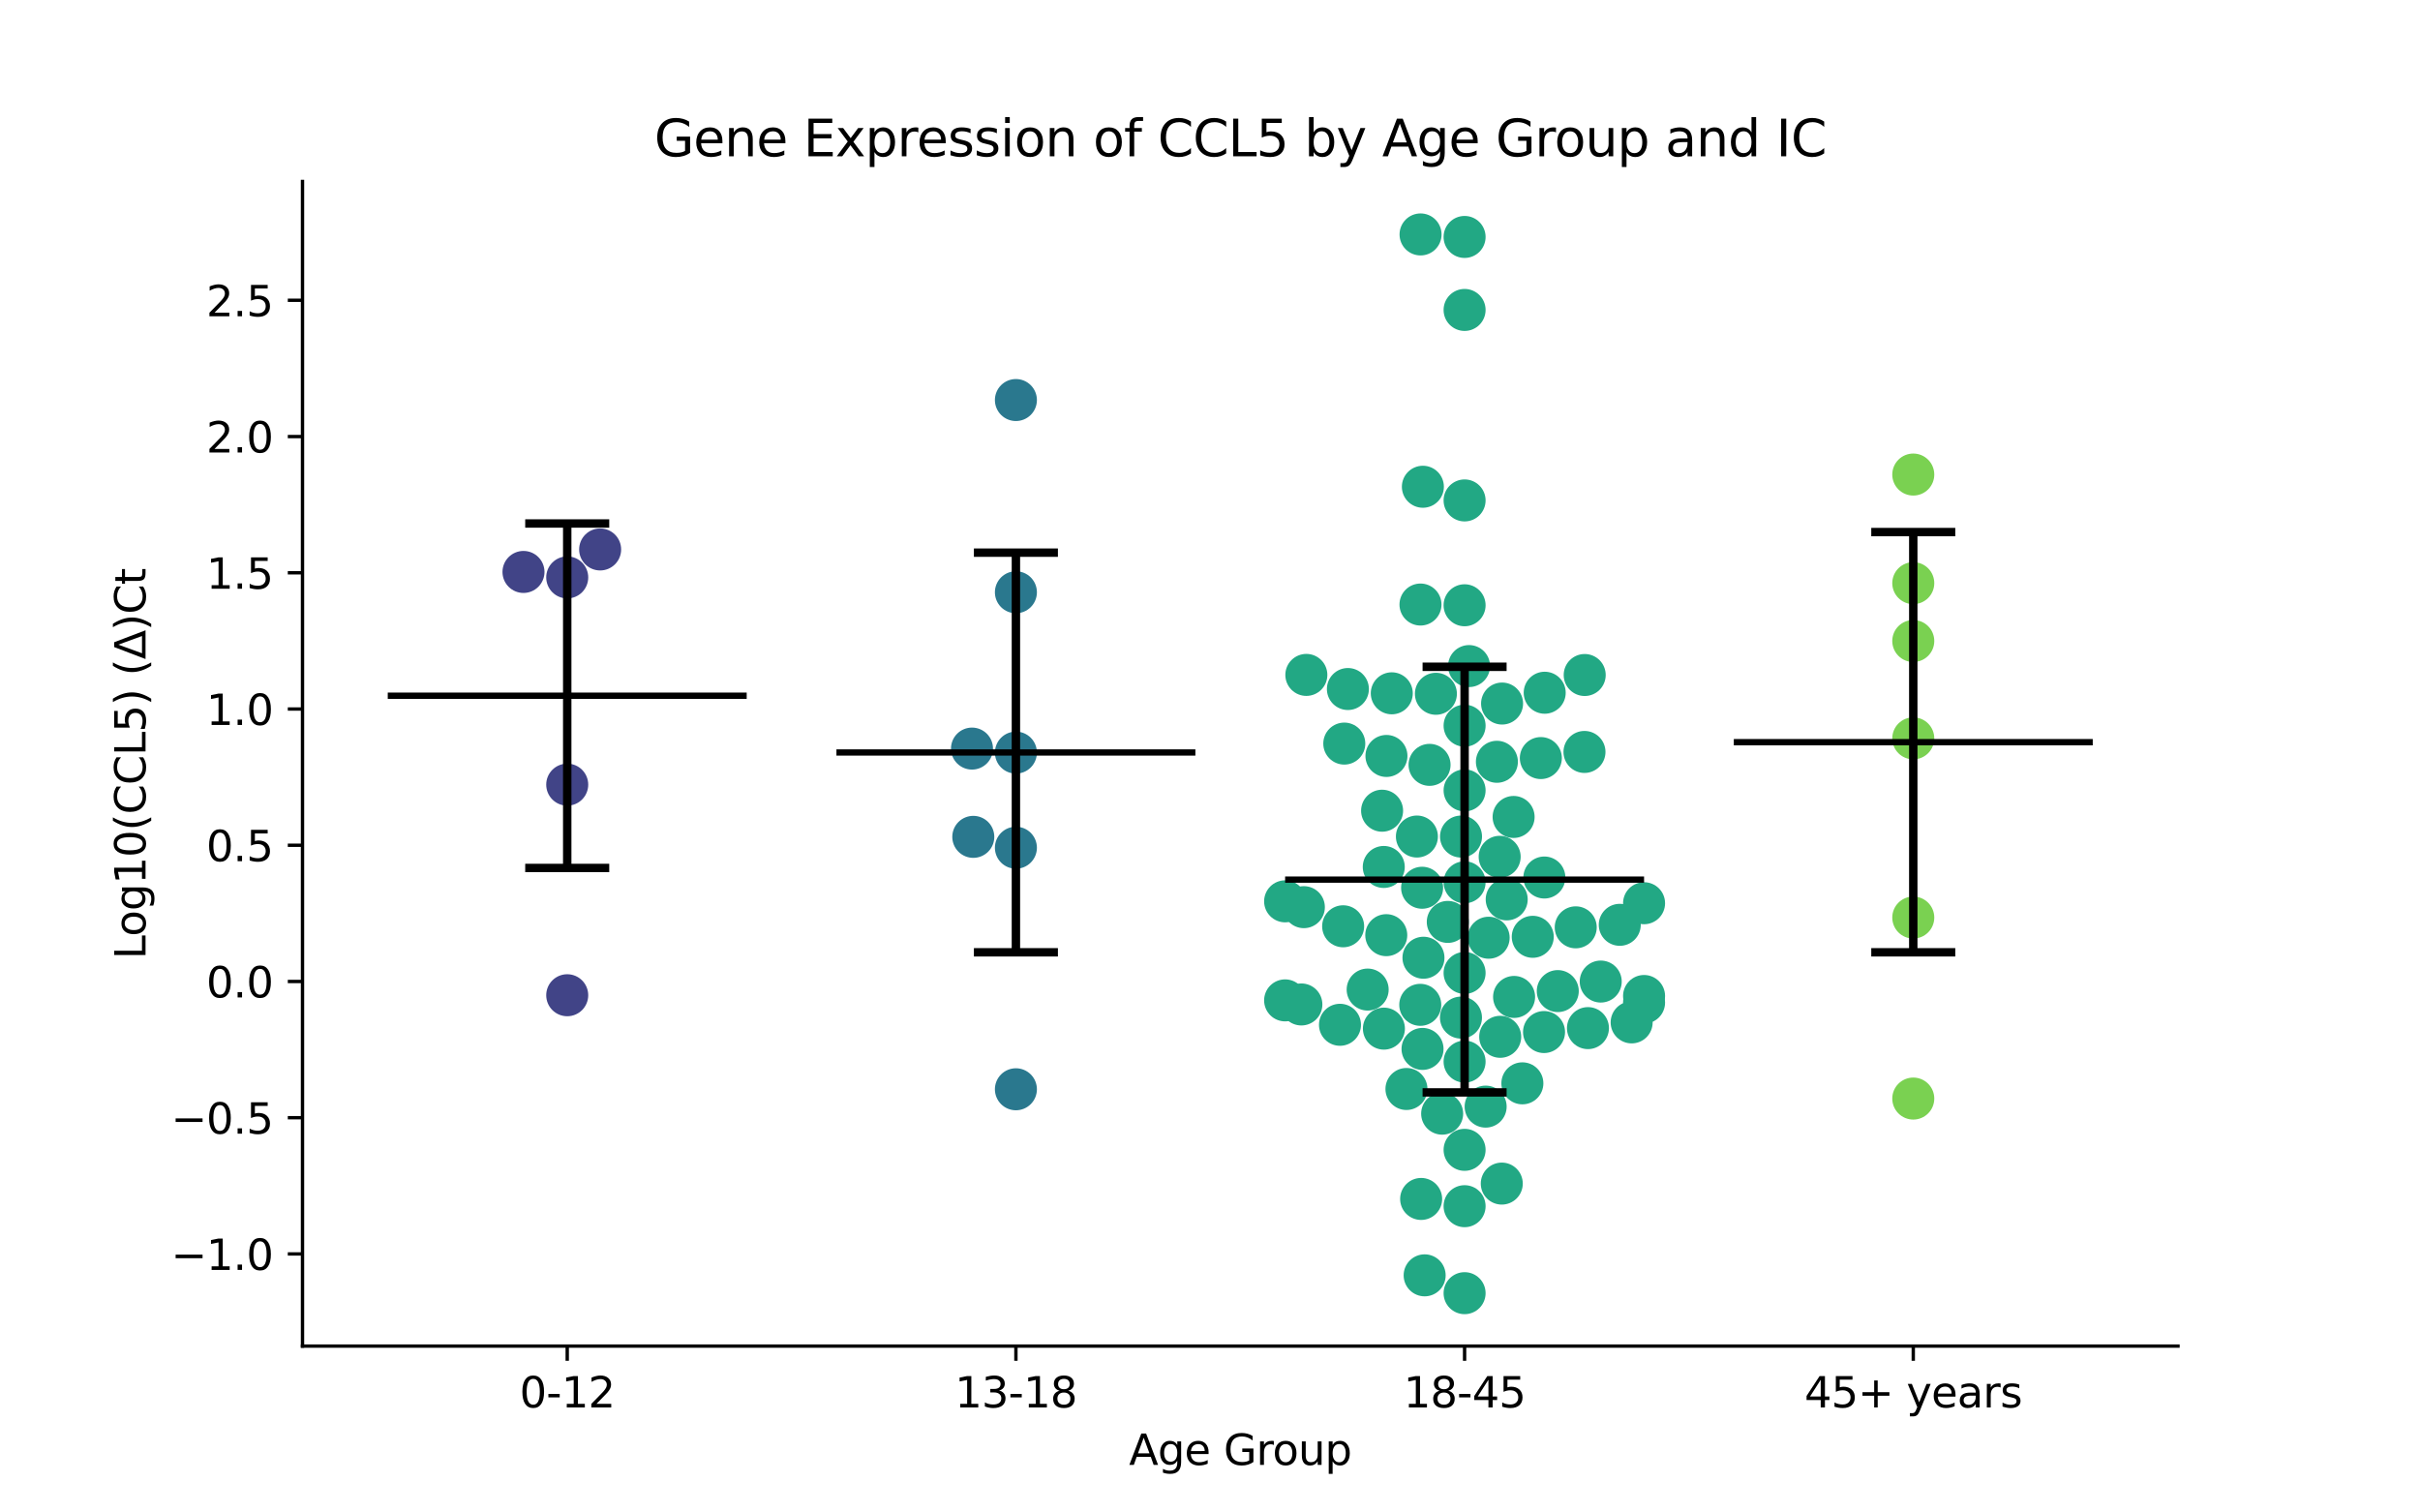 <?xml version="1.0" encoding="utf-8" standalone="no"?>
<!DOCTYPE svg PUBLIC "-//W3C//DTD SVG 1.1//EN"
  "http://www.w3.org/Graphics/SVG/1.1/DTD/svg11.dtd">
<svg xmlns:xlink="http://www.w3.org/1999/xlink" width="576pt" height="360pt" viewBox="0 0 576 360" xmlns="http://www.w3.org/2000/svg" version="1.1">
 <defs>
  <style type="text/css">*{stroke-linejoin: round; stroke-linecap: butt}</style>
 </defs>
 <g id="figure_1">
  <g id="patch_1">
   <path d="M 0 360 
L 576 360 
L 576 0 
L 0 0 
z
" style="fill: #ffffff"/>
  </g>
  <g id="axes_1">
   <g id="patch_2">
    <path d="M 72 320.4 
L 518.4 320.4 
L 518.4 43.2 
L 72 43.2 
z
" style="fill: #ffffff"/>
   </g>
   <g id="PathCollection_1">
    <defs>
     <path id="C0_0_a89a634117" d="M 0 5 
C 1.326 5 2.598 4.473 3.536 3.536 
C 4.473 2.598 5 1.326 5 -0 
C 5 -1.326 4.473 -2.598 3.536 -3.536 
C 2.598 -4.473 1.326 -5 0 -5 
C -1.326 -5 -2.598 -4.473 -3.536 -3.536 
C -4.473 -2.598 -5 -1.326 -5 0 
C -5 1.326 -4.473 2.598 -3.536 3.536 
C -2.598 4.473 -1.326 5 0 5 
z
"/>
    </defs>
    <g clip-path="url(#p40c0ab3640)">
     <use xlink:href="#C0_0_a89a634117" x="135.009" y="137.435" style="fill: #414487"/>
    </g>
    <g clip-path="url(#p40c0ab3640)">
     <use xlink:href="#C0_0_a89a634117" x="124.598" y="136.134" style="fill: #414487"/>
    </g>
    <g clip-path="url(#p40c0ab3640)">
     <use xlink:href="#C0_0_a89a634117" x="142.844" y="130.779" style="fill: #414487"/>
    </g>
    <g clip-path="url(#p40c0ab3640)">
     <use xlink:href="#C0_0_a89a634117" x="135.009" y="236.886" style="fill: #414487"/>
    </g>
    <g clip-path="url(#p40c0ab3640)">
     <use xlink:href="#C0_0_a89a634117" x="135.009" y="186.76" style="fill: #414487"/>
    </g>
   </g>
   <g id="PathCollection_2">
    <defs>
     <path id="C1_0_2d1a4556b0" d="M 0 5 
C 1.326 5 2.598 4.473 3.536 3.536 
C 4.473 2.598 5 1.326 5 -0 
C 5 -1.326 4.473 -2.598 3.536 -3.536 
C 2.598 -4.473 1.326 -5 0 -5 
C -1.326 -5 -2.598 -4.473 -3.536 -3.536 
C -4.473 -2.598 -5 -1.326 -5 0 
C -5 1.326 -4.473 2.598 -3.536 3.536 
C -2.598 4.473 -1.326 5 0 5 
z
"/>
    </defs>
    <g clip-path="url(#p40c0ab3640)">
     <use xlink:href="#C1_0_2d1a4556b0" x="241.803" y="259.268" style="fill: #2a788e"/>
    </g>
    <g clip-path="url(#p40c0ab3640)">
     <use xlink:href="#C1_0_2d1a4556b0" x="241.803" y="95.217" style="fill: #2a788e"/>
    </g>
    <g clip-path="url(#p40c0ab3640)">
     <use xlink:href="#C1_0_2d1a4556b0" x="241.803" y="201.774" style="fill: #2a788e"/>
    </g>
    <g clip-path="url(#p40c0ab3640)">
     <use xlink:href="#C1_0_2d1a4556b0" x="241.803" y="140.97" style="fill: #2a788e"/>
    </g>
    <g clip-path="url(#p40c0ab3640)">
     <use xlink:href="#C1_0_2d1a4556b0" x="231.351" y="178.177" style="fill: #2a788e"/>
    </g>
    <g clip-path="url(#p40c0ab3640)">
     <use xlink:href="#C1_0_2d1a4556b0" x="241.803" y="179.135" style="fill: #2a788e"/>
    </g>
    <g clip-path="url(#p40c0ab3640)">
     <use xlink:href="#C1_0_2d1a4556b0" x="231.66" y="199.188" style="fill: #2a788e"/>
    </g>
   </g>
   <g id="PathCollection_3">
    <defs>
     <path id="C2_0_fe6085d436" d="M 0 5 
C 1.326 5 2.598 4.473 3.536 3.536 
C 4.473 2.598 5 1.326 5 -0 
C 5 -1.326 4.473 -2.598 3.536 -3.536 
C 2.598 -4.473 1.326 -5 0 -5 
C -1.326 -5 -2.598 -4.473 -3.536 -3.536 
C -4.473 -2.598 -5 -1.326 -5 0 
C -5 1.326 -4.473 2.598 -3.536 3.536 
C -2.598 4.473 -1.326 5 0 5 
z
"/>
    </defs>
    <g clip-path="url(#p40c0ab3640)">
     <use xlink:href="#C2_0_fe6085d436" x="377.186" y="160.665" style="fill: #22a884"/>
    </g>
    <g clip-path="url(#p40c0ab3640)">
     <use xlink:href="#C2_0_fe6085d436" x="381.001" y="233.63" style="fill: #22a884"/>
    </g>
    <g clip-path="url(#p40c0ab3640)">
     <use xlink:href="#C2_0_fe6085d436" x="338.116" y="55.8" style="fill: #22a884"/>
    </g>
    <g clip-path="url(#p40c0ab3640)">
     <use xlink:href="#C2_0_fe6085d436" x="309.748" y="239.08" style="fill: #22a884"/>
    </g>
    <g clip-path="url(#p40c0ab3640)">
     <use xlink:href="#C2_0_fe6085d436" x="377.133" y="178.977" style="fill: #22a884"/>
    </g>
    <g clip-path="url(#p40c0ab3640)">
     <use xlink:href="#C2_0_fe6085d436" x="337.246" y="199.11" style="fill: #22a884"/>
    </g>
    <g clip-path="url(#p40c0ab3640)">
     <use xlink:href="#C2_0_fe6085d436" x="391.315" y="237.065" style="fill: #22a884"/>
    </g>
    <g clip-path="url(#p40c0ab3640)">
     <use xlink:href="#C2_0_fe6085d436" x="338.099" y="143.892" style="fill: #22a884"/>
    </g>
    <g clip-path="url(#p40c0ab3640)">
     <use xlink:href="#C2_0_fe6085d436" x="348.597" y="73.772" style="fill: #22a884"/>
    </g>
    <g clip-path="url(#p40c0ab3640)">
     <use xlink:href="#C2_0_fe6085d436" x="375.05" y="220.723" style="fill: #22a884"/>
    </g>
    <g clip-path="url(#p40c0ab3640)">
     <use xlink:href="#C2_0_fe6085d436" x="338.809" y="227.96" style="fill: #22a884"/>
    </g>
    <g clip-path="url(#p40c0ab3640)">
     <use xlink:href="#C2_0_fe6085d436" x="341.767" y="165.133" style="fill: #22a884"/>
    </g>
    <g clip-path="url(#p40c0ab3640)">
     <use xlink:href="#C2_0_fe6085d436" x="343.257" y="265.074" style="fill: #22a884"/>
    </g>
    <g clip-path="url(#p40c0ab3640)">
     <use xlink:href="#C2_0_fe6085d436" x="310.932" y="160.641" style="fill: #22a884"/>
    </g>
    <g clip-path="url(#p40c0ab3640)">
     <use xlink:href="#C2_0_fe6085d436" x="356.286" y="181.319" style="fill: #22a884"/>
    </g>
    <g clip-path="url(#p40c0ab3640)">
     <use xlink:href="#C2_0_fe6085d436" x="367.666" y="164.884" style="fill: #22a884"/>
    </g>
    <g clip-path="url(#p40c0ab3640)">
     <use xlink:href="#C2_0_fe6085d436" x="329.953" y="222.588" style="fill: #22a884"/>
    </g>
    <g clip-path="url(#p40c0ab3640)">
     <use xlink:href="#C2_0_fe6085d436" x="348.597" y="119.113" style="fill: #22a884"/>
    </g>
    <g clip-path="url(#p40c0ab3640)">
     <use xlink:href="#C2_0_fe6085d436" x="360.264" y="194.451" style="fill: #22a884"/>
    </g>
    <g clip-path="url(#p40c0ab3640)">
     <use xlink:href="#C2_0_fe6085d436" x="357.519" y="167.456" style="fill: #22a884"/>
    </g>
    <g clip-path="url(#p40c0ab3640)">
     <use xlink:href="#C2_0_fe6085d436" x="325.525" y="235.537" style="fill: #22a884"/>
    </g>
    <g clip-path="url(#p40c0ab3640)">
     <use xlink:href="#C2_0_fe6085d436" x="331.267" y="165.022" style="fill: #22a884"/>
    </g>
    <g clip-path="url(#p40c0ab3640)">
     <use xlink:href="#C2_0_fe6085d436" x="357.073" y="246.781" style="fill: #22a884"/>
    </g>
    <g clip-path="url(#p40c0ab3640)">
     <use xlink:href="#C2_0_fe6085d436" x="329.359" y="206.354" style="fill: #22a884"/>
    </g>
    <g clip-path="url(#p40c0ab3640)">
     <use xlink:href="#C2_0_fe6085d436" x="338.255" y="285.372" style="fill: #22a884"/>
    </g>
    <g clip-path="url(#p40c0ab3640)">
     <use xlink:href="#C2_0_fe6085d436" x="348.597" y="231.579" style="fill: #22a884"/>
    </g>
    <g clip-path="url(#p40c0ab3640)">
     <use xlink:href="#C2_0_fe6085d436" x="366.745" y="180.435" style="fill: #22a884"/>
    </g>
    <g clip-path="url(#p40c0ab3640)">
     <use xlink:href="#C2_0_fe6085d436" x="318.937" y="243.92" style="fill: #22a884"/>
    </g>
    <g clip-path="url(#p40c0ab3640)">
     <use xlink:href="#C2_0_fe6085d436" x="319.69" y="220.473" style="fill: #22a884"/>
    </g>
    <g clip-path="url(#p40c0ab3640)">
     <use xlink:href="#C2_0_fe6085d436" x="328.961" y="192.966" style="fill: #22a884"/>
    </g>
    <g clip-path="url(#p40c0ab3640)">
     <use xlink:href="#C2_0_fe6085d436" x="348.597" y="188.128" style="fill: #22a884"/>
    </g>
    <g clip-path="url(#p40c0ab3640)">
     <use xlink:href="#C2_0_fe6085d436" x="364.821" y="222.978" style="fill: #22a884"/>
    </g>
    <g clip-path="url(#p40c0ab3640)">
     <use xlink:href="#C2_0_fe6085d436" x="348.597" y="56.399" style="fill: #22a884"/>
    </g>
    <g clip-path="url(#p40c0ab3640)">
     <use xlink:href="#C2_0_fe6085d436" x="357.448" y="281.717" style="fill: #22a884"/>
    </g>
    <g clip-path="url(#p40c0ab3640)">
     <use xlink:href="#C2_0_fe6085d436" x="367.505" y="245.647" style="fill: #22a884"/>
    </g>
    <g clip-path="url(#p40c0ab3640)">
     <use xlink:href="#C2_0_fe6085d436" x="348.597" y="273.684" style="fill: #22a884"/>
    </g>
    <g clip-path="url(#p40c0ab3640)">
     <use xlink:href="#C2_0_fe6085d436" x="348.597" y="307.8" style="fill: #22a884"/>
    </g>
    <g clip-path="url(#p40c0ab3640)">
     <use xlink:href="#C2_0_fe6085d436" x="329.393" y="244.834" style="fill: #22a884"/>
    </g>
    <g clip-path="url(#p40c0ab3640)">
     <use xlink:href="#C2_0_fe6085d436" x="305.879" y="214.536" style="fill: #22a884"/>
    </g>
    <g clip-path="url(#p40c0ab3640)">
     <use xlink:href="#C2_0_fe6085d436" x="367.584" y="208.865" style="fill: #22a884"/>
    </g>
    <g clip-path="url(#p40c0ab3640)">
     <use xlink:href="#C2_0_fe6085d436" x="339.091" y="303.554" style="fill: #22a884"/>
    </g>
    <g clip-path="url(#p40c0ab3640)">
     <use xlink:href="#C2_0_fe6085d436" x="362.349" y="257.855" style="fill: #22a884"/>
    </g>
    <g clip-path="url(#p40c0ab3640)">
     <use xlink:href="#C2_0_fe6085d436" x="385.532" y="220.126" style="fill: #22a884"/>
    </g>
    <g clip-path="url(#p40c0ab3640)">
     <use xlink:href="#C2_0_fe6085d436" x="353.608" y="263.396" style="fill: #22a884"/>
    </g>
    <g clip-path="url(#p40c0ab3640)">
     <use xlink:href="#C2_0_fe6085d436" x="370.775" y="235.899" style="fill: #22a884"/>
    </g>
    <g clip-path="url(#p40c0ab3640)">
     <use xlink:href="#C2_0_fe6085d436" x="348.597" y="144.065" style="fill: #22a884"/>
    </g>
    <g clip-path="url(#p40c0ab3640)">
     <use xlink:href="#C2_0_fe6085d436" x="347.735" y="242.208" style="fill: #22a884"/>
    </g>
    <g clip-path="url(#p40c0ab3640)">
     <use xlink:href="#C2_0_fe6085d436" x="338.484" y="211.301" style="fill: #22a884"/>
    </g>
    <g clip-path="url(#p40c0ab3640)">
     <use xlink:href="#C2_0_fe6085d436" x="391.315" y="214.986" style="fill: #22a884"/>
    </g>
    <g clip-path="url(#p40c0ab3640)">
     <use xlink:href="#C2_0_fe6085d436" x="356.945" y="203.938" style="fill: #22a884"/>
    </g>
    <g clip-path="url(#p40c0ab3640)">
     <use xlink:href="#C2_0_fe6085d436" x="348.597" y="210.004" style="fill: #22a884"/>
    </g>
    <g clip-path="url(#p40c0ab3640)">
     <use xlink:href="#C2_0_fe6085d436" x="329.997" y="179.931" style="fill: #22a884"/>
    </g>
    <g clip-path="url(#p40c0ab3640)">
     <use xlink:href="#C2_0_fe6085d436" x="310.341" y="215.922" style="fill: #22a884"/>
    </g>
    <g clip-path="url(#p40c0ab3640)">
     <use xlink:href="#C2_0_fe6085d436" x="360.377" y="237.289" style="fill: #22a884"/>
    </g>
    <g clip-path="url(#p40c0ab3640)">
     <use xlink:href="#C2_0_fe6085d436" x="305.879" y="238.109" style="fill: #22a884"/>
    </g>
    <g clip-path="url(#p40c0ab3640)">
     <use xlink:href="#C2_0_fe6085d436" x="344.596" y="219.432" style="fill: #22a884"/>
    </g>
    <g clip-path="url(#p40c0ab3640)">
     <use xlink:href="#C2_0_fe6085d436" x="320.822" y="164" style="fill: #22a884"/>
    </g>
    <g clip-path="url(#p40c0ab3640)">
     <use xlink:href="#C2_0_fe6085d436" x="334.759" y="259.201" style="fill: #22a884"/>
    </g>
    <g clip-path="url(#p40c0ab3640)">
     <use xlink:href="#C2_0_fe6085d436" x="354.323" y="223.197" style="fill: #22a884"/>
    </g>
    <g clip-path="url(#p40c0ab3640)">
     <use xlink:href="#C2_0_fe6085d436" x="338.587" y="249.663" style="fill: #22a884"/>
    </g>
    <g clip-path="url(#p40c0ab3640)">
     <use xlink:href="#C2_0_fe6085d436" x="347.746" y="199.117" style="fill: #22a884"/>
    </g>
    <g clip-path="url(#p40c0ab3640)">
     <use xlink:href="#C2_0_fe6085d436" x="391.315" y="238.639" style="fill: #22a884"/>
    </g>
    <g clip-path="url(#p40c0ab3640)">
     <use xlink:href="#C2_0_fe6085d436" x="340.258" y="182.051" style="fill: #22a884"/>
    </g>
    <g clip-path="url(#p40c0ab3640)">
     <use xlink:href="#C2_0_fe6085d436" x="349.659" y="158.538" style="fill: #22a884"/>
    </g>
    <g clip-path="url(#p40c0ab3640)">
     <use xlink:href="#C2_0_fe6085d436" x="338.669" y="115.857" style="fill: #22a884"/>
    </g>
    <g clip-path="url(#p40c0ab3640)">
     <use xlink:href="#C2_0_fe6085d436" x="348.597" y="252.683" style="fill: #22a884"/>
    </g>
    <g clip-path="url(#p40c0ab3640)">
     <use xlink:href="#C2_0_fe6085d436" x="319.962" y="176.988" style="fill: #22a884"/>
    </g>
    <g clip-path="url(#p40c0ab3640)">
     <use xlink:href="#C2_0_fe6085d436" x="338.045" y="239.169" style="fill: #22a884"/>
    </g>
    <g clip-path="url(#p40c0ab3640)">
     <use xlink:href="#C2_0_fe6085d436" x="348.597" y="172.728" style="fill: #22a884"/>
    </g>
    <g clip-path="url(#p40c0ab3640)">
     <use xlink:href="#C2_0_fe6085d436" x="377.959" y="244.711" style="fill: #22a884"/>
    </g>
    <g clip-path="url(#p40c0ab3640)">
     <use xlink:href="#C2_0_fe6085d436" x="358.621" y="214.073" style="fill: #22a884"/>
    </g>
    <g clip-path="url(#p40c0ab3640)">
     <use xlink:href="#C2_0_fe6085d436" x="348.597" y="287.097" style="fill: #22a884"/>
    </g>
    <g clip-path="url(#p40c0ab3640)">
     <use xlink:href="#C2_0_fe6085d436" x="388.361" y="243.349" style="fill: #22a884"/>
    </g>
   </g>
   <g id="PathCollection_4">
    <defs>
     <path id="C3_0_40a3a5774c" d="M 0 5 
C 1.326 5 2.598 4.473 3.536 3.536 
C 4.473 2.598 5 1.326 5 -0 
C 5 -1.326 4.473 -2.598 3.536 -3.536 
C 2.598 -4.473 1.326 -5 0 -5 
C -1.326 -5 -2.598 -4.473 -3.536 -3.536 
C -4.473 -2.598 -5 -1.326 -5 0 
C -5 1.326 -4.473 2.598 -3.536 3.536 
C -2.598 4.473 -1.326 5 0 5 
z
"/>
    </defs>
    <g clip-path="url(#p40c0ab3640)">
     <use xlink:href="#C3_0_40a3a5774c" x="455.391" y="261.479" style="fill: #7ad151"/>
    </g>
    <g clip-path="url(#p40c0ab3640)">
     <use xlink:href="#C3_0_40a3a5774c" x="455.391" y="152.571" style="fill: #7ad151"/>
    </g>
    <g clip-path="url(#p40c0ab3640)">
     <use xlink:href="#C3_0_40a3a5774c" x="455.391" y="112.953" style="fill: #7ad151"/>
    </g>
    <g clip-path="url(#p40c0ab3640)">
     <use xlink:href="#C3_0_40a3a5774c" x="455.391" y="138.8" style="fill: #7ad151"/>
    </g>
    <g clip-path="url(#p40c0ab3640)">
     <use xlink:href="#C3_0_40a3a5774c" x="455.391" y="175.744" style="fill: #7ad151"/>
    </g>
    <g clip-path="url(#p40c0ab3640)">
     <use xlink:href="#C3_0_40a3a5774c" x="455.391" y="218.394" style="fill: #7ad151"/>
    </g>
   </g>
   <g id="matplotlib.axis_1">
    <g id="xtick_1">
     <g id="line2d_1">
      <defs>
       <path id="m46d66b15f1" d="M 0 0 
L 0 3.5 
" style="stroke: #000000; stroke-width: 0.8"/>
      </defs>
      <g>
       <use xlink:href="#m46d66b15f1" x="135.009" y="320.4" style="stroke: #000000; stroke-width: 0.8"/>
      </g>
     </g>
     <g id="text_1">
      <!-- 0-12 -->
      <g transform="translate(123.661 334.998) scale(0.1 -0.1)">
       <defs>
        <path id="DejaVuSans-30" d="M 2034 4250 
Q 1547 4250 1301 3770 
Q 1056 3291 1056 2328 
Q 1056 1369 1301 889 
Q 1547 409 2034 409 
Q 2525 409 2770 889 
Q 3016 1369 3016 2328 
Q 3016 3291 2770 3770 
Q 2525 4250 2034 4250 
z
M 2034 4750 
Q 2819 4750 3233 4129 
Q 3647 3509 3647 2328 
Q 3647 1150 3233 529 
Q 2819 -91 2034 -91 
Q 1250 -91 836 529 
Q 422 1150 422 2328 
Q 422 3509 836 4129 
Q 1250 4750 2034 4750 
z
" transform="scale(0.016)"/>
        <path id="DejaVuSans-2d" d="M 313 2009 
L 1997 2009 
L 1997 1497 
L 313 1497 
L 313 2009 
z
" transform="scale(0.016)"/>
        <path id="DejaVuSans-31" d="M 794 531 
L 1825 531 
L 1825 4091 
L 703 3866 
L 703 4441 
L 1819 4666 
L 2450 4666 
L 2450 531 
L 3481 531 
L 3481 0 
L 794 0 
L 794 531 
z
" transform="scale(0.016)"/>
        <path id="DejaVuSans-32" d="M 1228 531 
L 3431 531 
L 3431 0 
L 469 0 
L 469 531 
Q 828 903 1448 1529 
Q 2069 2156 2228 2338 
Q 2531 2678 2651 2914 
Q 2772 3150 2772 3378 
Q 2772 3750 2511 3984 
Q 2250 4219 1831 4219 
Q 1534 4219 1204 4116 
Q 875 4013 500 3803 
L 500 4441 
Q 881 4594 1212 4672 
Q 1544 4750 1819 4750 
Q 2544 4750 2975 4387 
Q 3406 4025 3406 3419 
Q 3406 3131 3298 2873 
Q 3191 2616 2906 2266 
Q 2828 2175 2409 1742 
Q 1991 1309 1228 531 
z
" transform="scale(0.016)"/>
       </defs>
       <use xlink:href="#DejaVuSans-30"/>
       <use xlink:href="#DejaVuSans-2d" x="63.623"/>
       <use xlink:href="#DejaVuSans-31" x="99.707"/>
       <use xlink:href="#DejaVuSans-32" x="163.33"/>
      </g>
     </g>
    </g>
    <g id="xtick_2">
     <g id="line2d_2">
      <g>
       <use xlink:href="#m46d66b15f1" x="241.803" y="320.4" style="stroke: #000000; stroke-width: 0.8"/>
      </g>
     </g>
     <g id="text_2">
      <!-- 13-18 -->
      <g transform="translate(227.274 334.998) scale(0.1 -0.1)">
       <defs>
        <path id="DejaVuSans-33" d="M 2597 2516 
Q 3050 2419 3304 2112 
Q 3559 1806 3559 1356 
Q 3559 666 3084 287 
Q 2609 -91 1734 -91 
Q 1441 -91 1130 -33 
Q 819 25 488 141 
L 488 750 
Q 750 597 1062 519 
Q 1375 441 1716 441 
Q 2309 441 2620 675 
Q 2931 909 2931 1356 
Q 2931 1769 2642 2001 
Q 2353 2234 1838 2234 
L 1294 2234 
L 1294 2753 
L 1863 2753 
Q 2328 2753 2575 2939 
Q 2822 3125 2822 3475 
Q 2822 3834 2567 4026 
Q 2313 4219 1838 4219 
Q 1578 4219 1281 4162 
Q 984 4106 628 3988 
L 628 4550 
Q 988 4650 1302 4700 
Q 1616 4750 1894 4750 
Q 2613 4750 3031 4423 
Q 3450 4097 3450 3541 
Q 3450 3153 3228 2886 
Q 3006 2619 2597 2516 
z
" transform="scale(0.016)"/>
        <path id="DejaVuSans-38" d="M 2034 2216 
Q 1584 2216 1326 1975 
Q 1069 1734 1069 1313 
Q 1069 891 1326 650 
Q 1584 409 2034 409 
Q 2484 409 2743 651 
Q 3003 894 3003 1313 
Q 3003 1734 2745 1975 
Q 2488 2216 2034 2216 
z
M 1403 2484 
Q 997 2584 770 2862 
Q 544 3141 544 3541 
Q 544 4100 942 4425 
Q 1341 4750 2034 4750 
Q 2731 4750 3128 4425 
Q 3525 4100 3525 3541 
Q 3525 3141 3298 2862 
Q 3072 2584 2669 2484 
Q 3125 2378 3379 2068 
Q 3634 1759 3634 1313 
Q 3634 634 3220 271 
Q 2806 -91 2034 -91 
Q 1263 -91 848 271 
Q 434 634 434 1313 
Q 434 1759 690 2068 
Q 947 2378 1403 2484 
z
M 1172 3481 
Q 1172 3119 1398 2916 
Q 1625 2713 2034 2713 
Q 2441 2713 2670 2916 
Q 2900 3119 2900 3481 
Q 2900 3844 2670 4047 
Q 2441 4250 2034 4250 
Q 1625 4250 1398 4047 
Q 1172 3844 1172 3481 
z
" transform="scale(0.016)"/>
       </defs>
       <use xlink:href="#DejaVuSans-31"/>
       <use xlink:href="#DejaVuSans-33" x="63.623"/>
       <use xlink:href="#DejaVuSans-2d" x="127.246"/>
       <use xlink:href="#DejaVuSans-31" x="163.33"/>
       <use xlink:href="#DejaVuSans-38" x="226.953"/>
      </g>
     </g>
    </g>
    <g id="xtick_3">
     <g id="line2d_3">
      <g>
       <use xlink:href="#m46d66b15f1" x="348.597" y="320.4" style="stroke: #000000; stroke-width: 0.8"/>
      </g>
     </g>
     <g id="text_3">
      <!-- 18-45 -->
      <g transform="translate(334.068 334.998) scale(0.1 -0.1)">
       <defs>
        <path id="DejaVuSans-34" d="M 2419 4116 
L 825 1625 
L 2419 1625 
L 2419 4116 
z
M 2253 4666 
L 3047 4666 
L 3047 1625 
L 3713 1625 
L 3713 1100 
L 3047 1100 
L 3047 0 
L 2419 0 
L 2419 1100 
L 313 1100 
L 313 1709 
L 2253 4666 
z
" transform="scale(0.016)"/>
        <path id="DejaVuSans-35" d="M 691 4666 
L 3169 4666 
L 3169 4134 
L 1269 4134 
L 1269 2991 
Q 1406 3038 1543 3061 
Q 1681 3084 1819 3084 
Q 2600 3084 3056 2656 
Q 3513 2228 3513 1497 
Q 3513 744 3044 326 
Q 2575 -91 1722 -91 
Q 1428 -91 1123 -41 
Q 819 9 494 109 
L 494 744 
Q 775 591 1075 516 
Q 1375 441 1709 441 
Q 2250 441 2565 725 
Q 2881 1009 2881 1497 
Q 2881 1984 2565 2268 
Q 2250 2553 1709 2553 
Q 1456 2553 1204 2497 
Q 953 2441 691 2322 
L 691 4666 
z
" transform="scale(0.016)"/>
       </defs>
       <use xlink:href="#DejaVuSans-31"/>
       <use xlink:href="#DejaVuSans-38" x="63.623"/>
       <use xlink:href="#DejaVuSans-2d" x="127.246"/>
       <use xlink:href="#DejaVuSans-34" x="163.33"/>
       <use xlink:href="#DejaVuSans-35" x="226.953"/>
      </g>
     </g>
    </g>
    <g id="xtick_4">
     <g id="line2d_4">
      <g>
       <use xlink:href="#m46d66b15f1" x="455.391" y="320.4" style="stroke: #000000; stroke-width: 0.8"/>
      </g>
     </g>
     <g id="text_4">
      <!-- 45+ years -->
      <g transform="translate(429.49 334.998) scale(0.1 -0.1)">
       <defs>
        <path id="DejaVuSans-2b" d="M 2944 4013 
L 2944 2272 
L 4684 2272 
L 4684 1741 
L 2944 1741 
L 2944 0 
L 2419 0 
L 2419 1741 
L 678 1741 
L 678 2272 
L 2419 2272 
L 2419 4013 
L 2944 4013 
z
" transform="scale(0.016)"/>
        <path id="DejaVuSans-20" transform="scale(0.016)"/>
        <path id="DejaVuSans-79" d="M 2059 -325 
Q 1816 -950 1584 -1140 
Q 1353 -1331 966 -1331 
L 506 -1331 
L 506 -850 
L 844 -850 
Q 1081 -850 1212 -737 
Q 1344 -625 1503 -206 
L 1606 56 
L 191 3500 
L 800 3500 
L 1894 763 
L 2988 3500 
L 3597 3500 
L 2059 -325 
z
" transform="scale(0.016)"/>
        <path id="DejaVuSans-65" d="M 3597 1894 
L 3597 1613 
L 953 1613 
Q 991 1019 1311 708 
Q 1631 397 2203 397 
Q 2534 397 2845 478 
Q 3156 559 3463 722 
L 3463 178 
Q 3153 47 2828 -22 
Q 2503 -91 2169 -91 
Q 1331 -91 842 396 
Q 353 884 353 1716 
Q 353 2575 817 3079 
Q 1281 3584 2069 3584 
Q 2775 3584 3186 3129 
Q 3597 2675 3597 1894 
z
M 3022 2063 
Q 3016 2534 2758 2815 
Q 2500 3097 2075 3097 
Q 1594 3097 1305 2825 
Q 1016 2553 972 2059 
L 3022 2063 
z
" transform="scale(0.016)"/>
        <path id="DejaVuSans-61" d="M 2194 1759 
Q 1497 1759 1228 1600 
Q 959 1441 959 1056 
Q 959 750 1161 570 
Q 1363 391 1709 391 
Q 2188 391 2477 730 
Q 2766 1069 2766 1631 
L 2766 1759 
L 2194 1759 
z
M 3341 1997 
L 3341 0 
L 2766 0 
L 2766 531 
Q 2569 213 2275 61 
Q 1981 -91 1556 -91 
Q 1019 -91 701 211 
Q 384 513 384 1019 
Q 384 1609 779 1909 
Q 1175 2209 1959 2209 
L 2766 2209 
L 2766 2266 
Q 2766 2663 2505 2880 
Q 2244 3097 1772 3097 
Q 1472 3097 1187 3025 
Q 903 2953 641 2809 
L 641 3341 
Q 956 3463 1253 3523 
Q 1550 3584 1831 3584 
Q 2591 3584 2966 3190 
Q 3341 2797 3341 1997 
z
" transform="scale(0.016)"/>
        <path id="DejaVuSans-72" d="M 2631 2963 
Q 2534 3019 2420 3045 
Q 2306 3072 2169 3072 
Q 1681 3072 1420 2755 
Q 1159 2438 1159 1844 
L 1159 0 
L 581 0 
L 581 3500 
L 1159 3500 
L 1159 2956 
Q 1341 3275 1631 3429 
Q 1922 3584 2338 3584 
Q 2397 3584 2469 3576 
Q 2541 3569 2628 3553 
L 2631 2963 
z
" transform="scale(0.016)"/>
        <path id="DejaVuSans-73" d="M 2834 3397 
L 2834 2853 
Q 2591 2978 2328 3040 
Q 2066 3103 1784 3103 
Q 1356 3103 1142 2972 
Q 928 2841 928 2578 
Q 928 2378 1081 2264 
Q 1234 2150 1697 2047 
L 1894 2003 
Q 2506 1872 2764 1633 
Q 3022 1394 3022 966 
Q 3022 478 2636 193 
Q 2250 -91 1575 -91 
Q 1294 -91 989 -36 
Q 684 19 347 128 
L 347 722 
Q 666 556 975 473 
Q 1284 391 1588 391 
Q 1994 391 2212 530 
Q 2431 669 2431 922 
Q 2431 1156 2273 1281 
Q 2116 1406 1581 1522 
L 1381 1569 
Q 847 1681 609 1914 
Q 372 2147 372 2553 
Q 372 3047 722 3315 
Q 1072 3584 1716 3584 
Q 2034 3584 2315 3537 
Q 2597 3491 2834 3397 
z
" transform="scale(0.016)"/>
       </defs>
       <use xlink:href="#DejaVuSans-34"/>
       <use xlink:href="#DejaVuSans-35" x="63.623"/>
       <use xlink:href="#DejaVuSans-2b" x="127.246"/>
       <use xlink:href="#DejaVuSans-20" x="211.035"/>
       <use xlink:href="#DejaVuSans-79" x="242.822"/>
       <use xlink:href="#DejaVuSans-65" x="302.002"/>
       <use xlink:href="#DejaVuSans-61" x="363.525"/>
       <use xlink:href="#DejaVuSans-72" x="424.805"/>
       <use xlink:href="#DejaVuSans-73" x="465.918"/>
      </g>
     </g>
    </g>
    <g id="text_5">
     <!-- Age Group -->
     <g transform="translate(268.72 348.677) scale(0.1 -0.1)">
      <defs>
       <path id="DejaVuSans-41" d="M 2188 4044 
L 1331 1722 
L 3047 1722 
L 2188 4044 
z
M 1831 4666 
L 2547 4666 
L 4325 0 
L 3669 0 
L 3244 1197 
L 1141 1197 
L 716 0 
L 50 0 
L 1831 4666 
z
" transform="scale(0.016)"/>
       <path id="DejaVuSans-67" d="M 2906 1791 
Q 2906 2416 2648 2759 
Q 2391 3103 1925 3103 
Q 1463 3103 1205 2759 
Q 947 2416 947 1791 
Q 947 1169 1205 825 
Q 1463 481 1925 481 
Q 2391 481 2648 825 
Q 2906 1169 2906 1791 
z
M 3481 434 
Q 3481 -459 3084 -895 
Q 2688 -1331 1869 -1331 
Q 1566 -1331 1297 -1286 
Q 1028 -1241 775 -1147 
L 775 -588 
Q 1028 -725 1275 -790 
Q 1522 -856 1778 -856 
Q 2344 -856 2625 -561 
Q 2906 -266 2906 331 
L 2906 616 
Q 2728 306 2450 153 
Q 2172 0 1784 0 
Q 1141 0 747 490 
Q 353 981 353 1791 
Q 353 2603 747 3093 
Q 1141 3584 1784 3584 
Q 2172 3584 2450 3431 
Q 2728 3278 2906 2969 
L 2906 3500 
L 3481 3500 
L 3481 434 
z
" transform="scale(0.016)"/>
       <path id="DejaVuSans-47" d="M 3809 666 
L 3809 1919 
L 2778 1919 
L 2778 2438 
L 4434 2438 
L 4434 434 
Q 4069 175 3628 42 
Q 3188 -91 2688 -91 
Q 1594 -91 976 548 
Q 359 1188 359 2328 
Q 359 3472 976 4111 
Q 1594 4750 2688 4750 
Q 3144 4750 3555 4637 
Q 3966 4525 4313 4306 
L 4313 3634 
Q 3963 3931 3569 4081 
Q 3175 4231 2741 4231 
Q 1884 4231 1454 3753 
Q 1025 3275 1025 2328 
Q 1025 1384 1454 906 
Q 1884 428 2741 428 
Q 3075 428 3337 486 
Q 3600 544 3809 666 
z
" transform="scale(0.016)"/>
       <path id="DejaVuSans-6f" d="M 1959 3097 
Q 1497 3097 1228 2736 
Q 959 2375 959 1747 
Q 959 1119 1226 758 
Q 1494 397 1959 397 
Q 2419 397 2687 759 
Q 2956 1122 2956 1747 
Q 2956 2369 2687 2733 
Q 2419 3097 1959 3097 
z
M 1959 3584 
Q 2709 3584 3137 3096 
Q 3566 2609 3566 1747 
Q 3566 888 3137 398 
Q 2709 -91 1959 -91 
Q 1206 -91 779 398 
Q 353 888 353 1747 
Q 353 2609 779 3096 
Q 1206 3584 1959 3584 
z
" transform="scale(0.016)"/>
       <path id="DejaVuSans-75" d="M 544 1381 
L 544 3500 
L 1119 3500 
L 1119 1403 
Q 1119 906 1312 657 
Q 1506 409 1894 409 
Q 2359 409 2629 706 
Q 2900 1003 2900 1516 
L 2900 3500 
L 3475 3500 
L 3475 0 
L 2900 0 
L 2900 538 
Q 2691 219 2414 64 
Q 2138 -91 1772 -91 
Q 1169 -91 856 284 
Q 544 659 544 1381 
z
M 1991 3584 
L 1991 3584 
z
" transform="scale(0.016)"/>
       <path id="DejaVuSans-70" d="M 1159 525 
L 1159 -1331 
L 581 -1331 
L 581 3500 
L 1159 3500 
L 1159 2969 
Q 1341 3281 1617 3432 
Q 1894 3584 2278 3584 
Q 2916 3584 3314 3078 
Q 3713 2572 3713 1747 
Q 3713 922 3314 415 
Q 2916 -91 2278 -91 
Q 1894 -91 1617 61 
Q 1341 213 1159 525 
z
M 3116 1747 
Q 3116 2381 2855 2742 
Q 2594 3103 2138 3103 
Q 1681 3103 1420 2742 
Q 1159 2381 1159 1747 
Q 1159 1113 1420 752 
Q 1681 391 2138 391 
Q 2594 391 2855 752 
Q 3116 1113 3116 1747 
z
" transform="scale(0.016)"/>
      </defs>
      <use xlink:href="#DejaVuSans-41"/>
      <use xlink:href="#DejaVuSans-67" x="68.408"/>
      <use xlink:href="#DejaVuSans-65" x="131.885"/>
      <use xlink:href="#DejaVuSans-20" x="193.408"/>
      <use xlink:href="#DejaVuSans-47" x="225.195"/>
      <use xlink:href="#DejaVuSans-72" x="302.686"/>
      <use xlink:href="#DejaVuSans-6f" x="341.549"/>
      <use xlink:href="#DejaVuSans-75" x="402.73"/>
      <use xlink:href="#DejaVuSans-70" x="466.109"/>
     </g>
    </g>
   </g>
   <g id="matplotlib.axis_2">
    <g id="ytick_1">
     <g id="line2d_5">
      <defs>
       <path id="m19b8c1261b" d="M 0 0 
L -3.5 0 
" style="stroke: #000000; stroke-width: 0.8"/>
      </defs>
      <g>
       <use xlink:href="#m19b8c1261b" x="72" y="298.462" style="stroke: #000000; stroke-width: 0.8"/>
      </g>
     </g>
     <g id="text_6">
      <!-- −1.0 -->
      <g transform="translate(40.717 302.262) scale(0.1 -0.1)">
       <defs>
        <path id="DejaVuSans-2212" d="M 678 2272 
L 4684 2272 
L 4684 1741 
L 678 1741 
L 678 2272 
z
" transform="scale(0.016)"/>
        <path id="DejaVuSans-2e" d="M 684 794 
L 1344 794 
L 1344 0 
L 684 0 
L 684 794 
z
" transform="scale(0.016)"/>
       </defs>
       <use xlink:href="#DejaVuSans-2212"/>
       <use xlink:href="#DejaVuSans-31" x="83.789"/>
       <use xlink:href="#DejaVuSans-2e" x="147.412"/>
       <use xlink:href="#DejaVuSans-30" x="179.199"/>
      </g>
     </g>
    </g>
    <g id="ytick_2">
     <g id="line2d_6">
      <g>
       <use xlink:href="#m19b8c1261b" x="72" y="266.036" style="stroke: #000000; stroke-width: 0.8"/>
      </g>
     </g>
     <g id="text_7">
      <!-- −0.5 -->
      <g transform="translate(40.717 269.835) scale(0.1 -0.1)">
       <use xlink:href="#DejaVuSans-2212"/>
       <use xlink:href="#DejaVuSans-30" x="83.789"/>
       <use xlink:href="#DejaVuSans-2e" x="147.412"/>
       <use xlink:href="#DejaVuSans-35" x="179.199"/>
      </g>
     </g>
    </g>
    <g id="ytick_3">
     <g id="line2d_7">
      <g>
       <use xlink:href="#m19b8c1261b" x="72" y="233.609" style="stroke: #000000; stroke-width: 0.8"/>
      </g>
     </g>
     <g id="text_8">
      <!-- 0.0 -->
      <g transform="translate(49.097 237.409) scale(0.1 -0.1)">
       <use xlink:href="#DejaVuSans-30"/>
       <use xlink:href="#DejaVuSans-2e" x="63.623"/>
       <use xlink:href="#DejaVuSans-30" x="95.41"/>
      </g>
     </g>
    </g>
    <g id="ytick_4">
     <g id="line2d_8">
      <g>
       <use xlink:href="#m19b8c1261b" x="72" y="201.183" style="stroke: #000000; stroke-width: 0.8"/>
      </g>
     </g>
     <g id="text_9">
      <!-- 0.5 -->
      <g transform="translate(49.097 204.982) scale(0.1 -0.1)">
       <use xlink:href="#DejaVuSans-30"/>
       <use xlink:href="#DejaVuSans-2e" x="63.623"/>
       <use xlink:href="#DejaVuSans-35" x="95.41"/>
      </g>
     </g>
    </g>
    <g id="ytick_5">
     <g id="line2d_9">
      <g>
       <use xlink:href="#m19b8c1261b" x="72" y="168.756" style="stroke: #000000; stroke-width: 0.8"/>
      </g>
     </g>
     <g id="text_10">
      <!-- 1.0 -->
      <g transform="translate(49.097 172.556) scale(0.1 -0.1)">
       <use xlink:href="#DejaVuSans-31"/>
       <use xlink:href="#DejaVuSans-2e" x="63.623"/>
       <use xlink:href="#DejaVuSans-30" x="95.41"/>
      </g>
     </g>
    </g>
    <g id="ytick_6">
     <g id="line2d_10">
      <g>
       <use xlink:href="#m19b8c1261b" x="72" y="136.33" style="stroke: #000000; stroke-width: 0.8"/>
      </g>
     </g>
     <g id="text_11">
      <!-- 1.5 -->
      <g transform="translate(49.097 140.129) scale(0.1 -0.1)">
       <use xlink:href="#DejaVuSans-31"/>
       <use xlink:href="#DejaVuSans-2e" x="63.623"/>
       <use xlink:href="#DejaVuSans-35" x="95.41"/>
      </g>
     </g>
    </g>
    <g id="ytick_7">
     <g id="line2d_11">
      <g>
       <use xlink:href="#m19b8c1261b" x="72" y="103.903" style="stroke: #000000; stroke-width: 0.8"/>
      </g>
     </g>
     <g id="text_12">
      <!-- 2.0 -->
      <g transform="translate(49.097 107.703) scale(0.1 -0.1)">
       <use xlink:href="#DejaVuSans-32"/>
       <use xlink:href="#DejaVuSans-2e" x="63.623"/>
       <use xlink:href="#DejaVuSans-30" x="95.41"/>
      </g>
     </g>
    </g>
    <g id="ytick_8">
     <g id="line2d_12">
      <g>
       <use xlink:href="#m19b8c1261b" x="72" y="71.477" style="stroke: #000000; stroke-width: 0.8"/>
      </g>
     </g>
     <g id="text_13">
      <!-- 2.5 -->
      <g transform="translate(49.097 75.276) scale(0.1 -0.1)">
       <use xlink:href="#DejaVuSans-32"/>
       <use xlink:href="#DejaVuSans-2e" x="63.623"/>
       <use xlink:href="#DejaVuSans-35" x="95.41"/>
      </g>
     </g>
    </g>
    <g id="text_14">
     <!-- Log10(CCL5) (Δ)Ct -->
     <g transform="translate(34.638 228.309) rotate(-90) scale(0.1 -0.1)">
      <defs>
       <path id="DejaVuSans-4c" d="M 628 4666 
L 1259 4666 
L 1259 531 
L 3531 531 
L 3531 0 
L 628 0 
L 628 4666 
z
" transform="scale(0.016)"/>
       <path id="DejaVuSans-28" d="M 1984 4856 
Q 1566 4138 1362 3434 
Q 1159 2731 1159 2009 
Q 1159 1288 1364 580 
Q 1569 -128 1984 -844 
L 1484 -844 
Q 1016 -109 783 600 
Q 550 1309 550 2009 
Q 550 2706 781 3412 
Q 1013 4119 1484 4856 
L 1984 4856 
z
" transform="scale(0.016)"/>
       <path id="DejaVuSans-43" d="M 4122 4306 
L 4122 3641 
Q 3803 3938 3442 4084 
Q 3081 4231 2675 4231 
Q 1875 4231 1450 3742 
Q 1025 3253 1025 2328 
Q 1025 1406 1450 917 
Q 1875 428 2675 428 
Q 3081 428 3442 575 
Q 3803 722 4122 1019 
L 4122 359 
Q 3791 134 3420 21 
Q 3050 -91 2638 -91 
Q 1578 -91 968 557 
Q 359 1206 359 2328 
Q 359 3453 968 4101 
Q 1578 4750 2638 4750 
Q 3056 4750 3426 4639 
Q 3797 4528 4122 4306 
z
" transform="scale(0.016)"/>
       <path id="DejaVuSans-29" d="M 513 4856 
L 1013 4856 
Q 1481 4119 1714 3412 
Q 1947 2706 1947 2009 
Q 1947 1309 1714 600 
Q 1481 -109 1013 -844 
L 513 -844 
Q 928 -128 1133 580 
Q 1338 1288 1338 2009 
Q 1338 2731 1133 3434 
Q 928 4138 513 4856 
z
" transform="scale(0.016)"/>
       <path id="DejaVuSans-394" d="M 2188 4044 
L 906 525 
L 3472 525 
L 2188 4044 
z
M 50 0 
L 1831 4666 
L 2547 4666 
L 4325 0 
L 50 0 
z
" transform="scale(0.016)"/>
       <path id="DejaVuSans-74" d="M 1172 4494 
L 1172 3500 
L 2356 3500 
L 2356 3053 
L 1172 3053 
L 1172 1153 
Q 1172 725 1289 603 
Q 1406 481 1766 481 
L 2356 481 
L 2356 0 
L 1766 0 
Q 1100 0 847 248 
Q 594 497 594 1153 
L 594 3053 
L 172 3053 
L 172 3500 
L 594 3500 
L 594 4494 
L 1172 4494 
z
" transform="scale(0.016)"/>
      </defs>
      <use xlink:href="#DejaVuSans-4c"/>
      <use xlink:href="#DejaVuSans-6f" x="53.963"/>
      <use xlink:href="#DejaVuSans-67" x="115.145"/>
      <use xlink:href="#DejaVuSans-31" x="178.621"/>
      <use xlink:href="#DejaVuSans-30" x="242.244"/>
      <use xlink:href="#DejaVuSans-28" x="305.867"/>
      <use xlink:href="#DejaVuSans-43" x="344.881"/>
      <use xlink:href="#DejaVuSans-43" x="414.705"/>
      <use xlink:href="#DejaVuSans-4c" x="484.529"/>
      <use xlink:href="#DejaVuSans-35" x="540.242"/>
      <use xlink:href="#DejaVuSans-29" x="603.865"/>
      <use xlink:href="#DejaVuSans-20" x="642.879"/>
      <use xlink:href="#DejaVuSans-28" x="674.666"/>
      <use xlink:href="#DejaVuSans-394" x="713.68"/>
      <use xlink:href="#DejaVuSans-29" x="782.088"/>
      <use xlink:href="#DejaVuSans-43" x="821.102"/>
      <use xlink:href="#DejaVuSans-74" x="890.926"/>
     </g>
    </g>
   </g>
   <g id="LineCollection_1">
    <path d="M 135.009 206.595 
L 135.009 124.603 
" clip-path="url(#p40c0ab3640)" style="fill: none; stroke: #000000; stroke-width: 2"/>
   </g>
   <g id="line2d_13">
    <defs>
     <path id="m3c310a0365" d="M 10 0 
L -10 -0 
" style="stroke: #000000; stroke-width: 2"/>
    </defs>
    <g clip-path="url(#p40c0ab3640)">
     <use xlink:href="#m3c310a0365" x="135.009" y="206.595" style="stroke: #000000; stroke-width: 2"/>
    </g>
   </g>
   <g id="line2d_14">
    <g clip-path="url(#p40c0ab3640)">
     <use xlink:href="#m3c310a0365" x="135.009" y="124.603" style="stroke: #000000; stroke-width: 2"/>
    </g>
   </g>
   <g id="LineCollection_2">
    <path d="M 92.291 165.599 
L 177.726 165.599 
" clip-path="url(#p40c0ab3640)" style="fill: none; stroke: #000000; stroke-width: 1.5"/>
   </g>
   <g id="LineCollection_3">
    <path d="M 241.803 226.667 
L 241.803 131.541 
" clip-path="url(#p40c0ab3640)" style="fill: none; stroke: #000000; stroke-width: 2"/>
   </g>
   <g id="line2d_15">
    <g clip-path="url(#p40c0ab3640)">
     <use xlink:href="#m3c310a0365" x="241.803" y="226.667" style="stroke: #000000; stroke-width: 2"/>
    </g>
   </g>
   <g id="line2d_16">
    <g clip-path="url(#p40c0ab3640)">
     <use xlink:href="#m3c310a0365" x="241.803" y="131.541" style="stroke: #000000; stroke-width: 2"/>
    </g>
   </g>
   <g id="LineCollection_4">
    <path d="M 199.085 179.104 
L 284.521 179.104 
" clip-path="url(#p40c0ab3640)" style="fill: none; stroke: #000000; stroke-width: 1.5"/>
   </g>
   <g id="LineCollection_5">
    <path d="M 348.597 260.018 
L 348.597 158.706 
" clip-path="url(#p40c0ab3640)" style="fill: none; stroke: #000000; stroke-width: 2"/>
   </g>
   <g id="line2d_17">
    <g clip-path="url(#p40c0ab3640)">
     <use xlink:href="#m3c310a0365" x="348.597" y="260.018" style="stroke: #000000; stroke-width: 2"/>
    </g>
   </g>
   <g id="line2d_18">
    <g clip-path="url(#p40c0ab3640)">
     <use xlink:href="#m3c310a0365" x="348.597" y="158.706" style="stroke: #000000; stroke-width: 2"/>
    </g>
   </g>
   <g id="LineCollection_6">
    <path d="M 305.879 209.362 
L 391.315 209.362 
" clip-path="url(#p40c0ab3640)" style="fill: none; stroke: #000000; stroke-width: 1.5"/>
   </g>
   <g id="LineCollection_7">
    <path d="M 455.391 226.672 
L 455.391 126.642 
" clip-path="url(#p40c0ab3640)" style="fill: none; stroke: #000000; stroke-width: 2"/>
   </g>
   <g id="line2d_19">
    <g clip-path="url(#p40c0ab3640)">
     <use xlink:href="#m3c310a0365" x="455.391" y="226.672" style="stroke: #000000; stroke-width: 2"/>
    </g>
   </g>
   <g id="line2d_20">
    <g clip-path="url(#p40c0ab3640)">
     <use xlink:href="#m3c310a0365" x="455.391" y="126.642" style="stroke: #000000; stroke-width: 2"/>
    </g>
   </g>
   <g id="LineCollection_8">
    <path d="M 412.674 176.657 
L 498.109 176.657 
" clip-path="url(#p40c0ab3640)" style="fill: none; stroke: #000000; stroke-width: 1.5"/>
   </g>
   <g id="patch_3">
    <path d="M 72 320.4 
L 72 43.2 
" style="fill: none; stroke: #000000; stroke-width: 0.8; stroke-linejoin: miter; stroke-linecap: square"/>
   </g>
   <g id="patch_4">
    <path d="M 72 320.4 
L 518.4 320.4 
" style="fill: none; stroke: #000000; stroke-width: 0.8; stroke-linejoin: miter; stroke-linecap: square"/>
   </g>
   <g id="text_15">
    <!-- Gene Expression of CCL5 by Age Group and IC -->
    <g transform="translate(155.742 37.2) scale(0.12 -0.12)">
     <defs>
      <path id="DejaVuSans-6e" d="M 3513 2113 
L 3513 0 
L 2938 0 
L 2938 2094 
Q 2938 2591 2744 2837 
Q 2550 3084 2163 3084 
Q 1697 3084 1428 2787 
Q 1159 2491 1159 1978 
L 1159 0 
L 581 0 
L 581 3500 
L 1159 3500 
L 1159 2956 
Q 1366 3272 1645 3428 
Q 1925 3584 2291 3584 
Q 2894 3584 3203 3211 
Q 3513 2838 3513 2113 
z
" transform="scale(0.016)"/>
      <path id="DejaVuSans-45" d="M 628 4666 
L 3578 4666 
L 3578 4134 
L 1259 4134 
L 1259 2753 
L 3481 2753 
L 3481 2222 
L 1259 2222 
L 1259 531 
L 3634 531 
L 3634 0 
L 628 0 
L 628 4666 
z
" transform="scale(0.016)"/>
      <path id="DejaVuSans-78" d="M 3513 3500 
L 2247 1797 
L 3578 0 
L 2900 0 
L 1881 1375 
L 863 0 
L 184 0 
L 1544 1831 
L 300 3500 
L 978 3500 
L 1906 2253 
L 2834 3500 
L 3513 3500 
z
" transform="scale(0.016)"/>
      <path id="DejaVuSans-69" d="M 603 3500 
L 1178 3500 
L 1178 0 
L 603 0 
L 603 3500 
z
M 603 4863 
L 1178 4863 
L 1178 4134 
L 603 4134 
L 603 4863 
z
" transform="scale(0.016)"/>
      <path id="DejaVuSans-66" d="M 2375 4863 
L 2375 4384 
L 1825 4384 
Q 1516 4384 1395 4259 
Q 1275 4134 1275 3809 
L 1275 3500 
L 2222 3500 
L 2222 3053 
L 1275 3053 
L 1275 0 
L 697 0 
L 697 3053 
L 147 3053 
L 147 3500 
L 697 3500 
L 697 3744 
Q 697 4328 969 4595 
Q 1241 4863 1831 4863 
L 2375 4863 
z
" transform="scale(0.016)"/>
      <path id="DejaVuSans-62" d="M 3116 1747 
Q 3116 2381 2855 2742 
Q 2594 3103 2138 3103 
Q 1681 3103 1420 2742 
Q 1159 2381 1159 1747 
Q 1159 1113 1420 752 
Q 1681 391 2138 391 
Q 2594 391 2855 752 
Q 3116 1113 3116 1747 
z
M 1159 2969 
Q 1341 3281 1617 3432 
Q 1894 3584 2278 3584 
Q 2916 3584 3314 3078 
Q 3713 2572 3713 1747 
Q 3713 922 3314 415 
Q 2916 -91 2278 -91 
Q 1894 -91 1617 61 
Q 1341 213 1159 525 
L 1159 0 
L 581 0 
L 581 4863 
L 1159 4863 
L 1159 2969 
z
" transform="scale(0.016)"/>
      <path id="DejaVuSans-64" d="M 2906 2969 
L 2906 4863 
L 3481 4863 
L 3481 0 
L 2906 0 
L 2906 525 
Q 2725 213 2448 61 
Q 2172 -91 1784 -91 
Q 1150 -91 751 415 
Q 353 922 353 1747 
Q 353 2572 751 3078 
Q 1150 3584 1784 3584 
Q 2172 3584 2448 3432 
Q 2725 3281 2906 2969 
z
M 947 1747 
Q 947 1113 1208 752 
Q 1469 391 1925 391 
Q 2381 391 2643 752 
Q 2906 1113 2906 1747 
Q 2906 2381 2643 2742 
Q 2381 3103 1925 3103 
Q 1469 3103 1208 2742 
Q 947 2381 947 1747 
z
" transform="scale(0.016)"/>
      <path id="DejaVuSans-49" d="M 628 4666 
L 1259 4666 
L 1259 0 
L 628 0 
L 628 4666 
z
" transform="scale(0.016)"/>
     </defs>
     <use xlink:href="#DejaVuSans-47"/>
     <use xlink:href="#DejaVuSans-65" x="77.49"/>
     <use xlink:href="#DejaVuSans-6e" x="139.014"/>
     <use xlink:href="#DejaVuSans-65" x="202.393"/>
     <use xlink:href="#DejaVuSans-20" x="263.916"/>
     <use xlink:href="#DejaVuSans-45" x="295.703"/>
     <use xlink:href="#DejaVuSans-78" x="358.887"/>
     <use xlink:href="#DejaVuSans-70" x="418.066"/>
     <use xlink:href="#DejaVuSans-72" x="481.543"/>
     <use xlink:href="#DejaVuSans-65" x="520.406"/>
     <use xlink:href="#DejaVuSans-73" x="581.93"/>
     <use xlink:href="#DejaVuSans-73" x="634.029"/>
     <use xlink:href="#DejaVuSans-69" x="686.129"/>
     <use xlink:href="#DejaVuSans-6f" x="713.912"/>
     <use xlink:href="#DejaVuSans-6e" x="775.094"/>
     <use xlink:href="#DejaVuSans-20" x="838.473"/>
     <use xlink:href="#DejaVuSans-6f" x="870.26"/>
     <use xlink:href="#DejaVuSans-66" x="931.441"/>
     <use xlink:href="#DejaVuSans-20" x="966.646"/>
     <use xlink:href="#DejaVuSans-43" x="998.434"/>
     <use xlink:href="#DejaVuSans-43" x="1068.258"/>
     <use xlink:href="#DejaVuSans-4c" x="1138.082"/>
     <use xlink:href="#DejaVuSans-35" x="1193.795"/>
     <use xlink:href="#DejaVuSans-20" x="1257.418"/>
     <use xlink:href="#DejaVuSans-62" x="1289.205"/>
     <use xlink:href="#DejaVuSans-79" x="1352.682"/>
     <use xlink:href="#DejaVuSans-20" x="1411.861"/>
     <use xlink:href="#DejaVuSans-41" x="1443.648"/>
     <use xlink:href="#DejaVuSans-67" x="1512.057"/>
     <use xlink:href="#DejaVuSans-65" x="1575.533"/>
     <use xlink:href="#DejaVuSans-20" x="1637.057"/>
     <use xlink:href="#DejaVuSans-47" x="1668.844"/>
     <use xlink:href="#DejaVuSans-72" x="1746.334"/>
     <use xlink:href="#DejaVuSans-6f" x="1785.197"/>
     <use xlink:href="#DejaVuSans-75" x="1846.379"/>
     <use xlink:href="#DejaVuSans-70" x="1909.758"/>
     <use xlink:href="#DejaVuSans-20" x="1973.234"/>
     <use xlink:href="#DejaVuSans-61" x="2005.021"/>
     <use xlink:href="#DejaVuSans-6e" x="2066.301"/>
     <use xlink:href="#DejaVuSans-64" x="2129.68"/>
     <use xlink:href="#DejaVuSans-20" x="2193.156"/>
     <use xlink:href="#DejaVuSans-49" x="2224.943"/>
     <use xlink:href="#DejaVuSans-43" x="2254.436"/>
    </g>
   </g>
  </g>
 </g>
 <defs>
  <clipPath id="p40c0ab3640">
   <rect x="72" y="43.2" width="446.4" height="277.2"/>
  </clipPath>
 </defs>
</svg>
